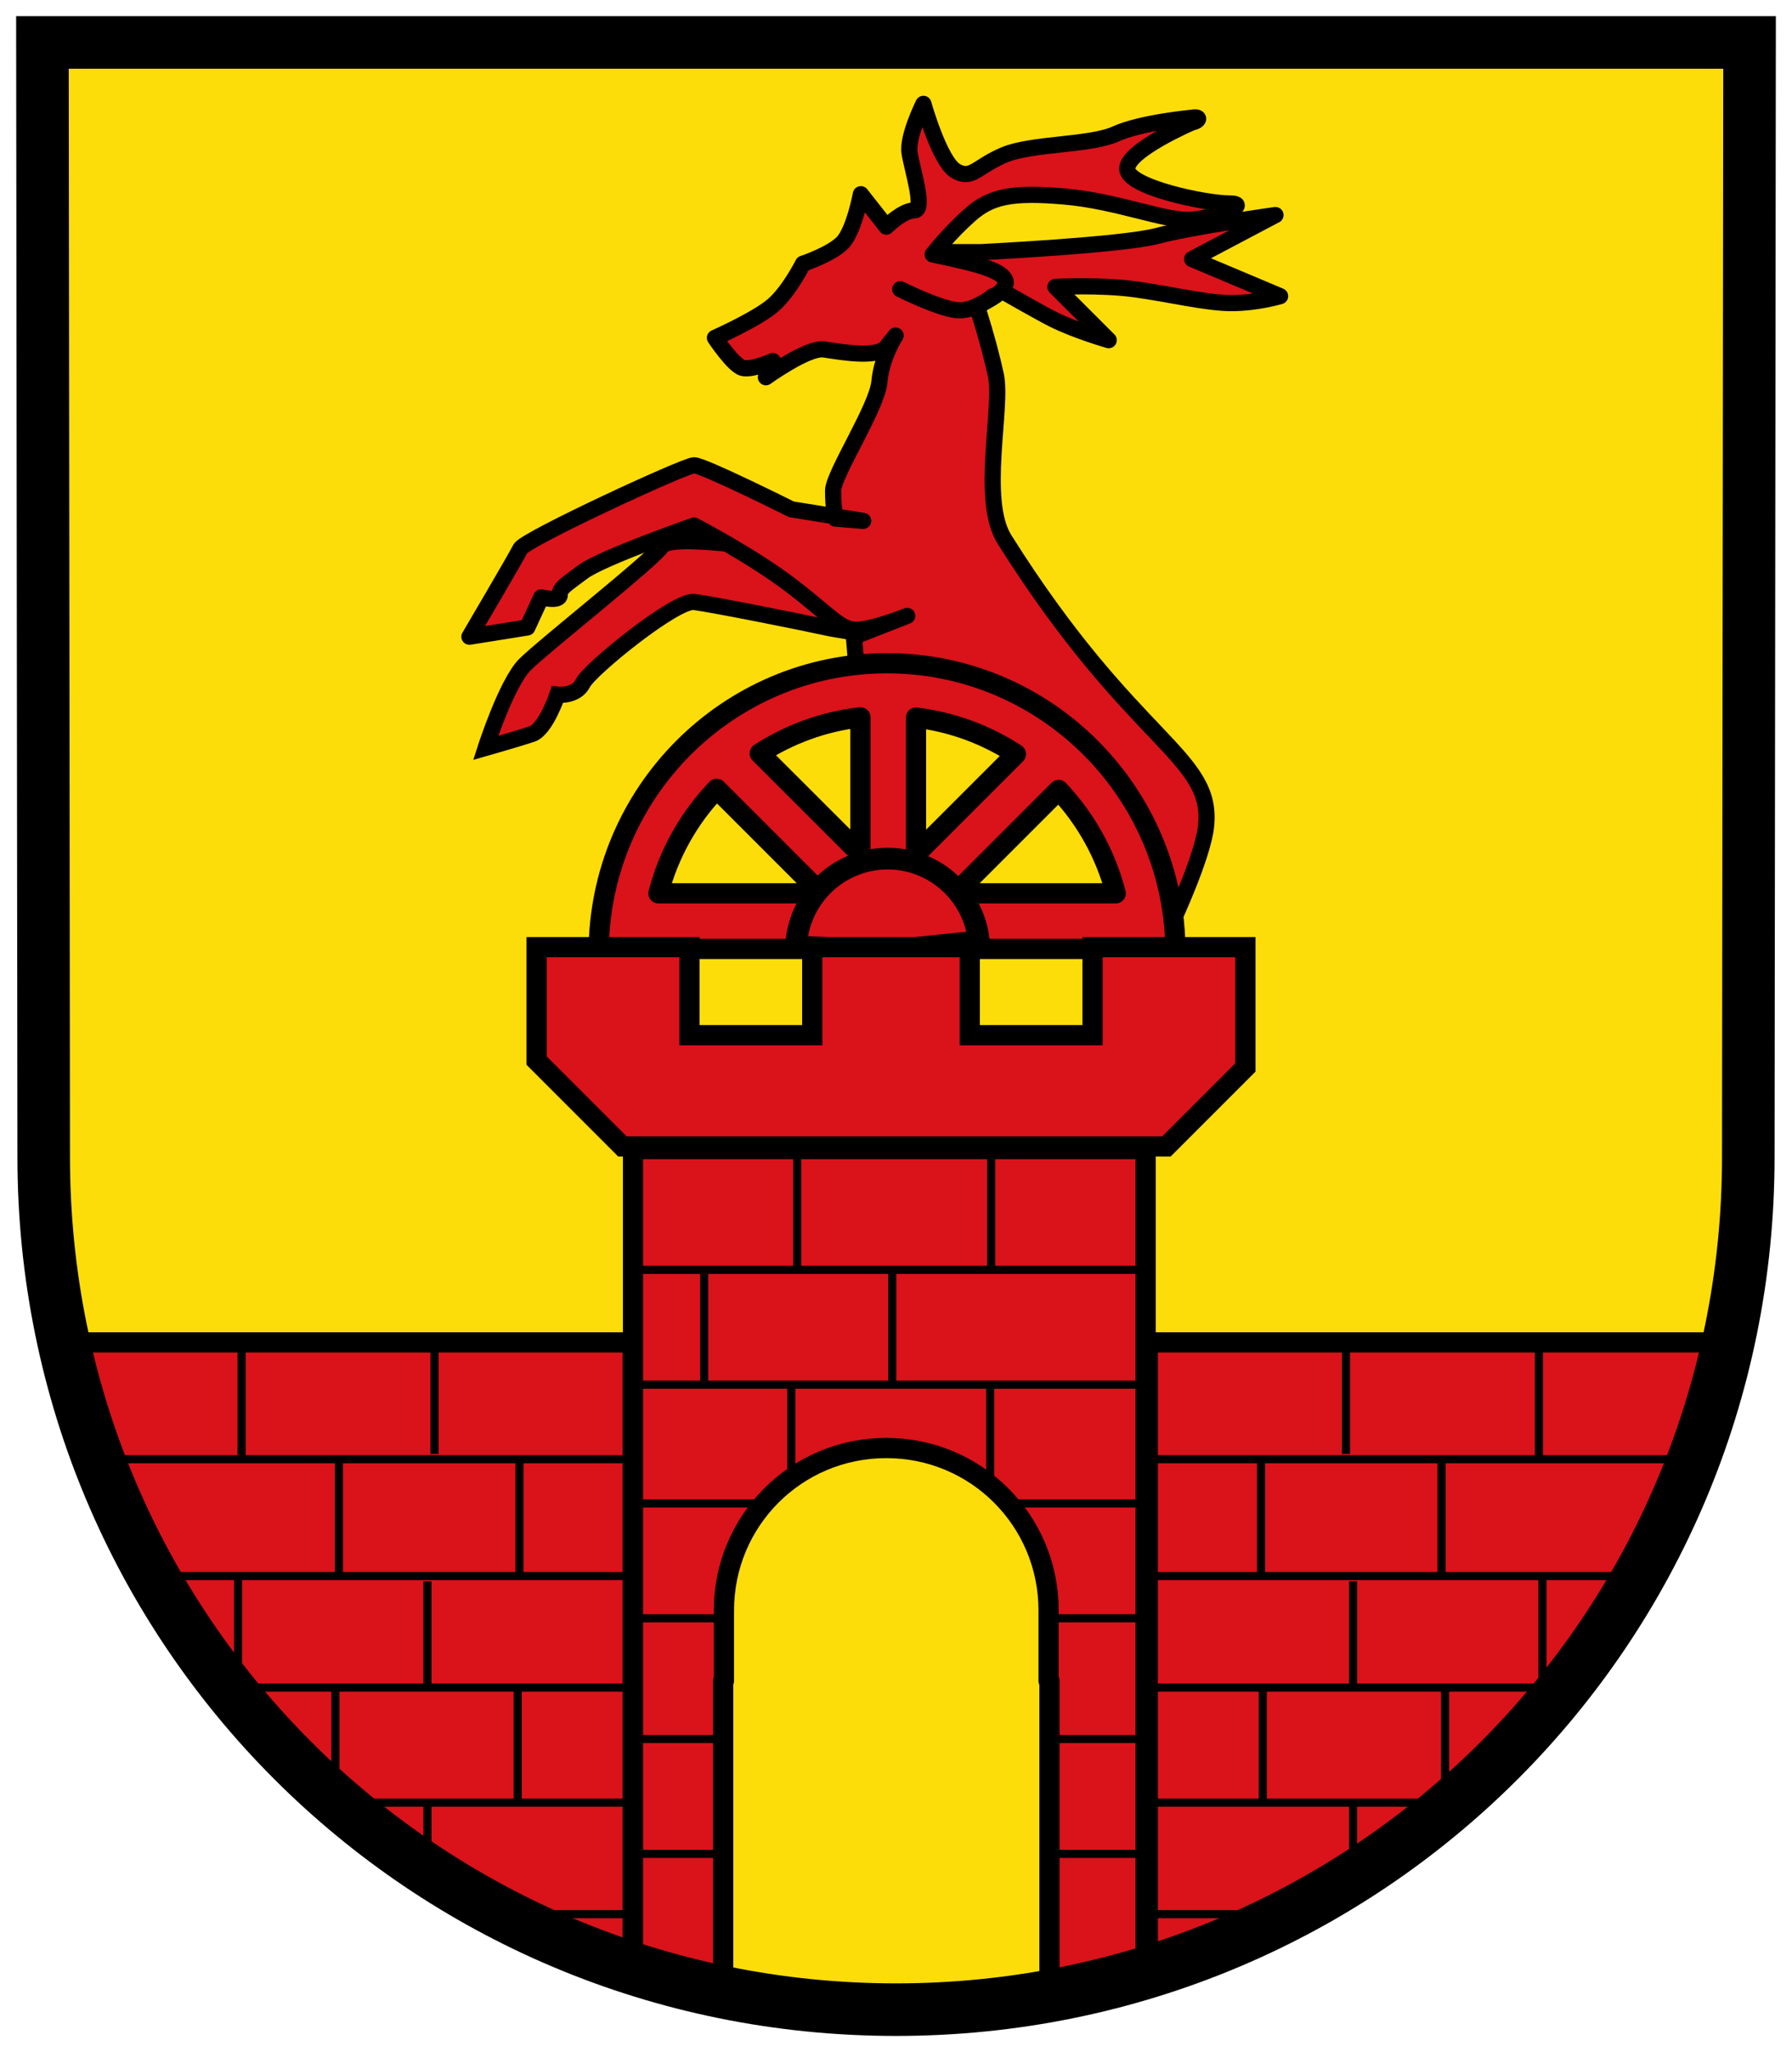 <svg height="507.531" width="443.312" xmlns="http://www.w3.org/2000/svg" xmlns:xlink="http://www.w3.org/1999/xlink"><g transform="translate(-100.469 -84.656)"><path d="m110.969 95.156v235.375h.312v40.312c0 116.814 94.03 210.844 210.844 210.844 116.814 0 210.844-94.03 210.844-210.844v-40.312h.312v-235.375z" fill="#fcdd09" stroke="#000" stroke-linejoin="round" stroke-width="10"/><path d="m331.77 147.014s23.493 13.752 29.223 16.617c5.73 2.865 13.752 5.157 13.752 5.157l-13.179-13.179s10.887-.573 19.482.573 17.763 3.438 24.066 3.438 12.033-1.719 12.033-1.719l-21.774-9.168 20.628-10.887s-20.628 2.865-29.223 5.157c-8.595 2.292-43.548 4.011-43.548 4.011z" style="fill:#da121a;fill-rule:evenodd;stroke:#000;stroke-width:4;stroke-linecap:round;stroke-linejoin:round"/><g id="a"><path d="m115.744 416.66h141.252v154.964s-43.645-5.241-89.786-57.791c-45.923-52.302-51.466-97.173-51.466-97.173z" fill="#da121a" stroke="#000" stroke-linejoin="round" stroke-width="5"/><path d="m255.682 445.555h-137.473m138.348 28.896h-119.411m118.973 27.582h-102.393m102.831 28.458h-75.283m73.532 27.582h-32.541m-62.026-140.537v27.582m47.721-28.02v27.144m-23.642 1.313v29.333m-24.955.438v26.707m46.846-26.269v26.269m-22.766.876v27.144m45.095-27.144v26.706m-22.328 1.222v17.386m22.766-103.105v30.209" fill="none" stroke="#000" stroke-width="2"/></g><path d="m257.062 368.844v205.603l63.802 8.255 63.011-8.255v-205.603zm62.656 73.938c22.243 0 40.156 17.914 40.156 40.156v17.406h.219v78.889l-39.762 2.663-40.957-2.663v-78.889h.188v-17.406c0-22.243 17.914-40.156 40.156-40.156z" fill="#da121a" stroke="#000" stroke-linejoin="round" stroke-width="5"/><path d="m345.435 427.377v24.449m-49.213-24.449v22.385m24.971-50.557v27.419m-46.514-27.419v27.419m70.995-58.265v30.357m-47.983-30.357v30.357m62.409 144.439h24.254m-128.771 0 23.785 0m80.732-28.398h24.254m-128.771 0 23.785 0m80.513-29.867h24.473m-128.771 0 23.973 0m70.199-28.398h34.599m-128.771 0 34.099 0m-34.099-29.377h128.771m-128.771-28.398h128.771" fill="none" stroke="#000" stroke-width="2"/><use height="1052.362" transform="matrix(-1 0 0 1 641.406 0)" width="744.094" xlink:href="#a"/><g stroke="#000"><path d="m110.969 95.156.312 275.688c0 116.814 94.03 210.844 210.844 210.844 116.814 0 210.844-94.03 210.844-210.844l.312-275.688z" fill="none" stroke-width="13"/><path d="m293.952 220.931s-27.504-4.584-29.796-1.146-29.223 24.639-33.807 29.223c-4.584 4.584-9.741 20.628-9.741 20.628s8.022-2.292 11.46-3.438c3.438-1.146 6.303-9.741 6.303-9.741s4.584.573 6.303-2.865c1.719-3.438 22.92-20.628 27.504-20.055 4.584.573 27.504 5.157 32.661 6.303s22.92 3.438 22.92 3.438l8.595-11.46z" fill="#da121a" fill-rule="evenodd" stroke-linecap="round" stroke-width="4"/><path d="m391.273 312.05-6.214-20.066-17.763-14.325-19.482-15.471-34.953-6.303-1.146-13.752 13.179-5.157s-8.595 3.438-12.606 3.438-6.303-3.438-16.044-10.887-24.066-14.898-24.066-14.898-22.92 8.022-27.504 11.46-5.73 4.011-5.73 5.73c0 1.719-4.584.573-4.584.573l-3.438 7.449-14.325 2.292s11.46-19.482 12.606-21.774 40.683-20.628 42.975-20.628 24.066 10.887 24.066 10.887l17.763 2.865-6.876-.573s-.573-2.865-.573-6.876c0-4.011 10.887-20.628 11.46-26.931.573-6.303 4.011-11.46 4.011-11.46s0 0-2.292 2.865c-2.292 2.865-11.46 1.146-15.471.573-4.011-.573-14.325 6.876-14.325 6.876l1.719-4.011s-5.157 2.292-7.449 1.719c-2.292-.573-6.876-7.449-6.876-7.449s10.314-4.584 14.325-8.022c4.011-3.438 7.449-10.314 7.449-10.314s6.876-2.292 9.741-5.157c2.865-2.865 4.584-12.033 4.584-12.033l6.303 8.022s4.011-4.011 6.876-4.011c2.865 0-.573-10.314-1.146-14.325-.573-4.011 3.438-12.033 3.438-12.033s4.011 14.325 8.022 16.617c4.011 2.292 5.157-1.146 12.033-4.011 6.876-2.865 21.201-2.292 27.504-5.157s18.909-4.011 18.909-4.011c2.099-.408 1.886.779 0 1.146 0 0-16.044 6.876-16.044 11.46s19.482 8.595 25.212 8.595-2.865 3.438-9.168 4.011c-6.303.573-18.336-4.584-31.515-5.73-13.179-1.146-18.336 0-23.493 4.584s-9.168 9.741-9.168 9.741c13.525 2.911 26.573 5.429 10.943 12.751 0 0 2.974 9.106 4.693 17.128 1.719 8.022-4.019 30.829 2.127 40.601 31.999 50.877 51.814 53.303 49.851 71.053-.818 7.404-8.022 22.92-8.022 22.92" fill="#da121a" fill-rule="evenodd" stroke-linecap="round" stroke-linejoin="round" stroke-width="4"/><path d="m323.175 156.182s9.168 4.584 13.752 5.157c4.584.573 9.168-3.438 9.168-3.438" fill="none" stroke-linecap="round" stroke-width="4"/><path d="m319.918 248.692c-39.379 0-71.344 32.088-71.344 71.625 0 .534.02 1.063.031 1.594h12.906c-.014-.529-.031-1.062-.031-1.594 0-.325.026-.645.031-.969h50.25v-10.031l5.062-5.031h6.781l5.094 5.094v9.969h49.625c.005.325.031.643.031.969 0 .532-.017 1.065-.031 1.594h12.906c.012-.531.031-1.06.031-1.594 0-39.537-31.965-71.625-71.344-71.625zm-6.594 13.375v33.781l-24.906-24.875c7.348-4.73 15.805-7.878 24.906-8.906zm13.75.062c9.039 1.11 17.44 4.265 24.719 9.031l-24.719 24.719zm-49.312 17.625 25.844 25.844h-40.25c2.548-9.865 7.582-18.712 14.406-25.844zm84.594.281c6.676 7.08 11.615 15.833 14.125 25.562h-39.688z" fill="#da121a" stroke-linejoin="round" stroke-width="5"/><path d="m249.334 319.029a71.339 71.626 0 0 1 142.235-3.927l-70.973 7.252z" fill="#da121a" stroke-width="16.856" transform="matrix(.318 0 0 .318 218.11 217.282)"/><path d="m233.219 318.906v28.062l21.219 21.219h134.594l19.531-19.531v-29.75h-37.812v21.781h-30.375v-21.781h-38.969v21.781h-30.375v-21.781z" fill="#da121a" stroke-width="5"/></g></g></svg>